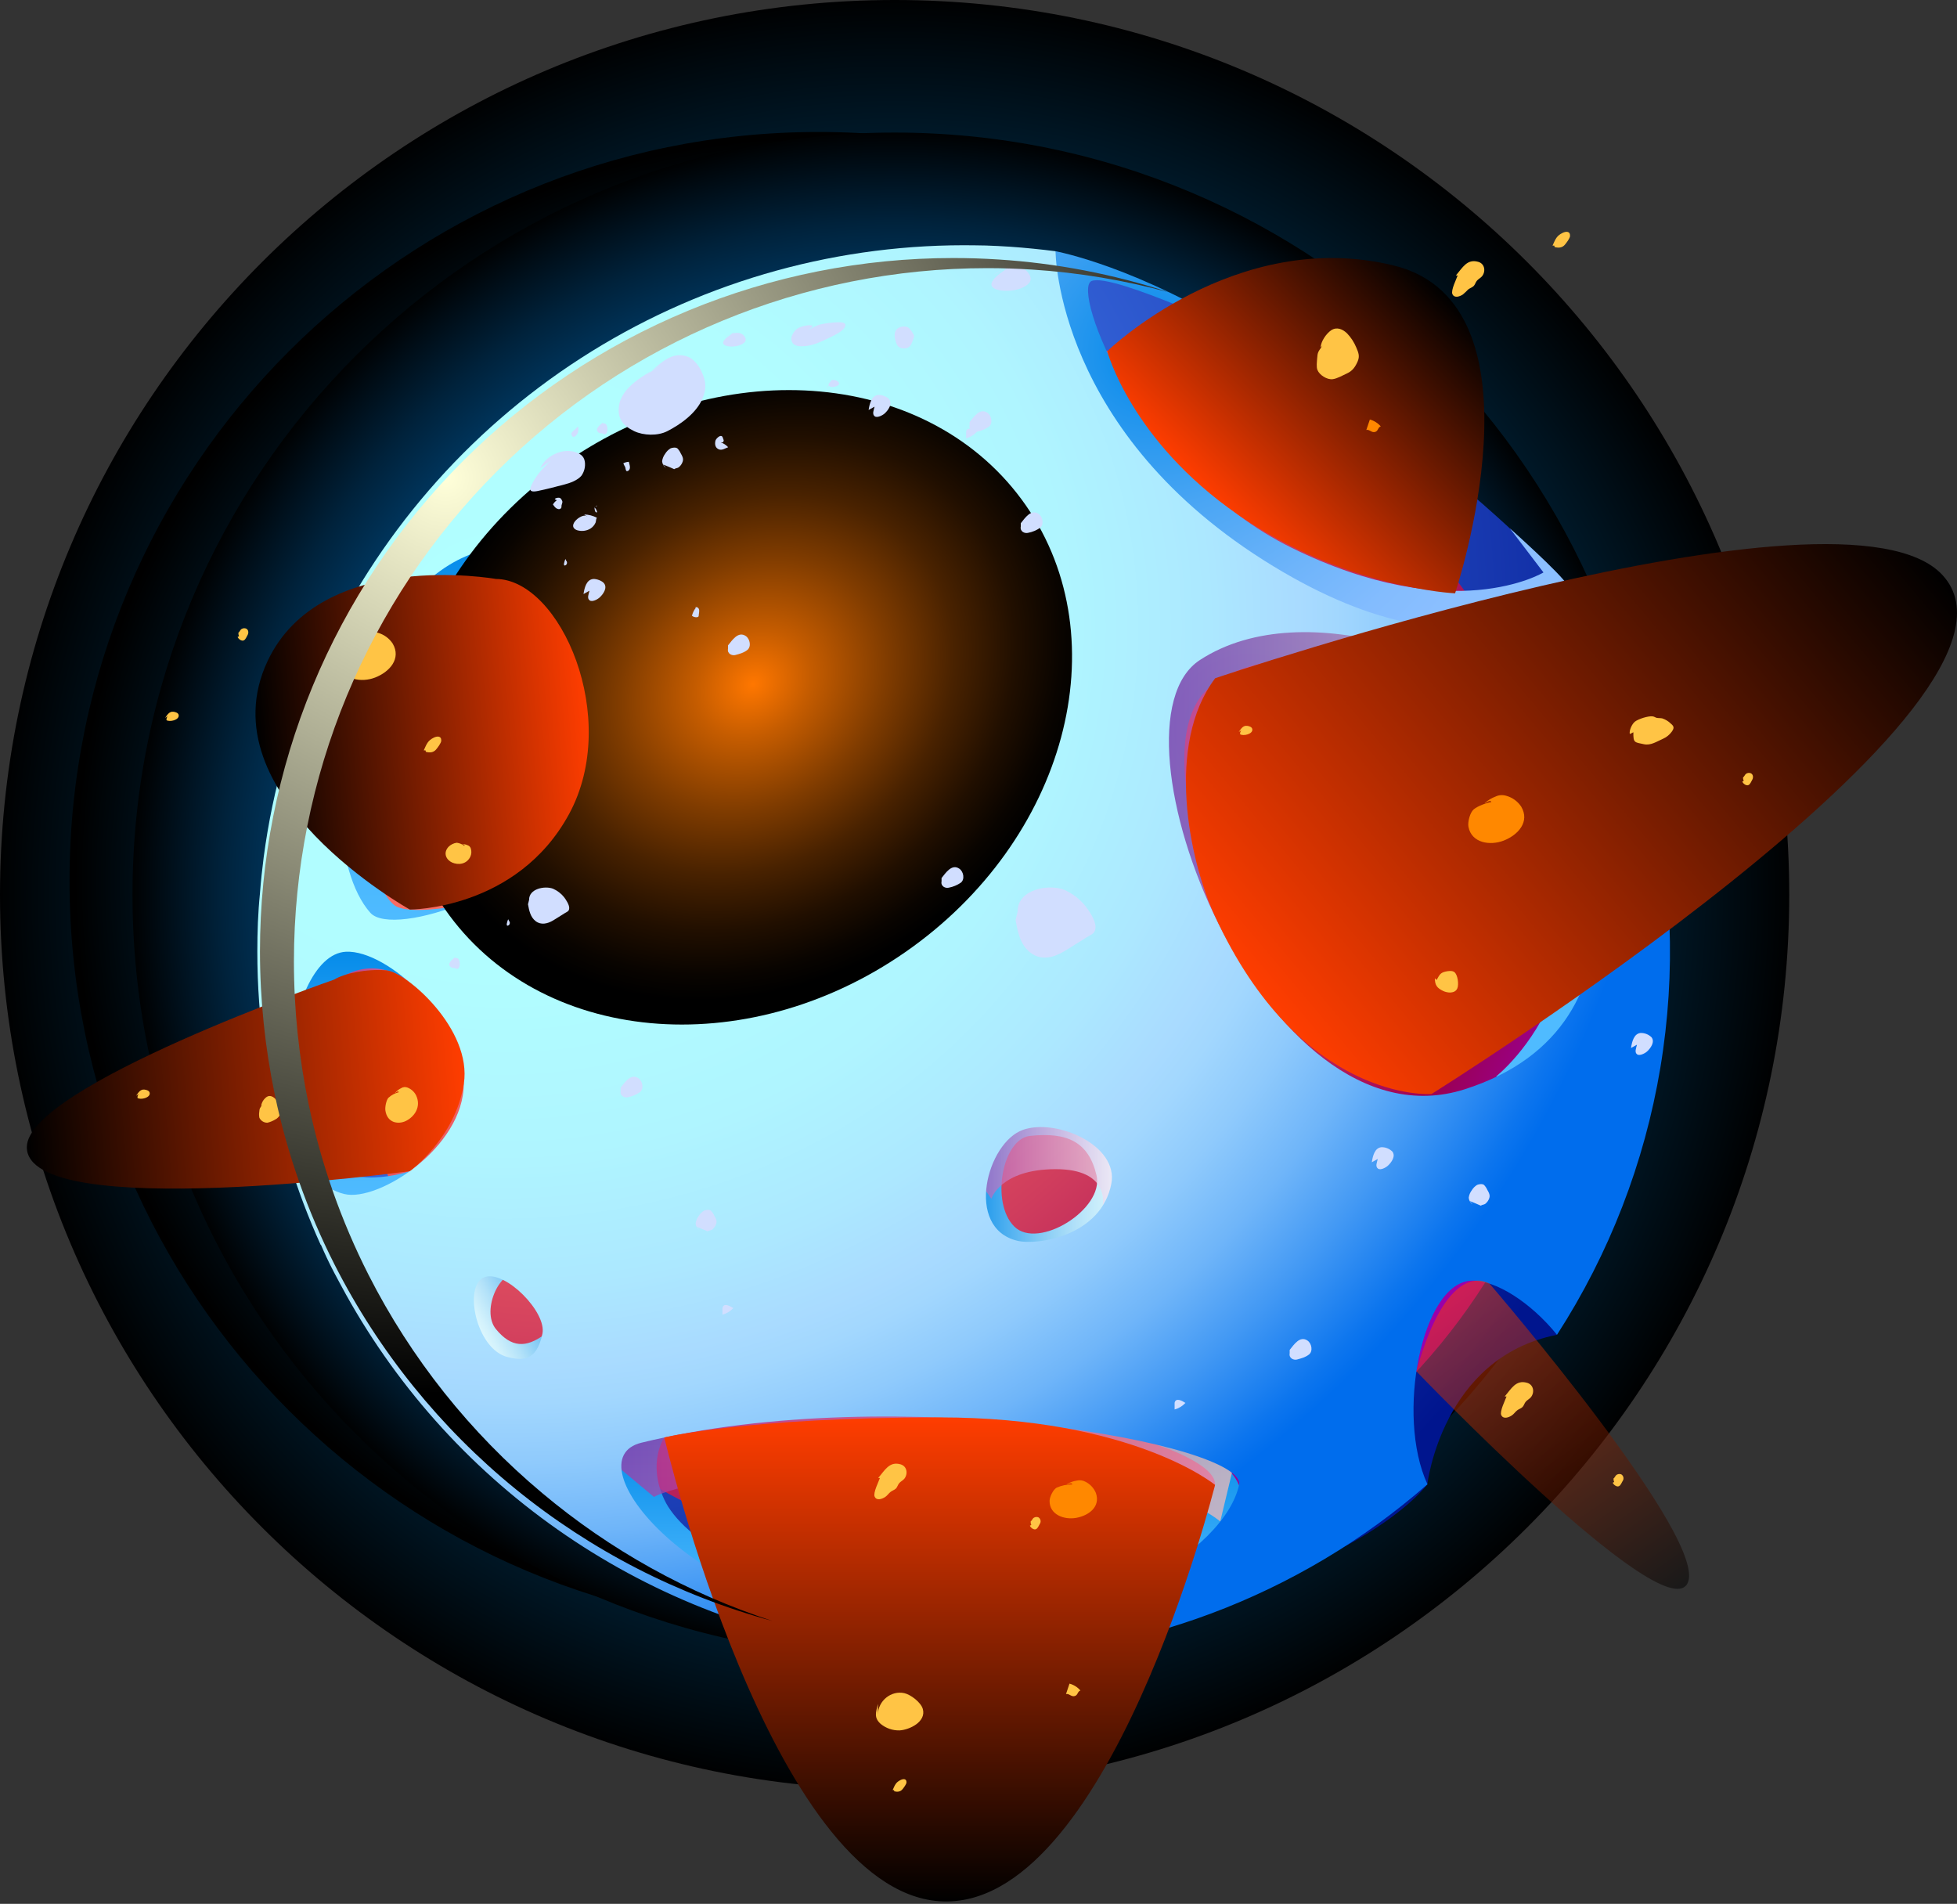 <svg width="110" height="107" viewBox="0 0 110 107" fill="none" xmlns="http://www.w3.org/2000/svg">
<rect x="0" y="0" width="110" height="107" fill="#333333" stroke="none"/>
<path style="mix-blend-mode:screen" d="M50.286 100.571C78.058 100.571 100.571 78.058 100.571 50.286C100.571 22.514 78.058 0 50.286 0C22.514 0 0 22.514 0 50.286C0 78.058 22.514 100.571 50.286 100.571Z" fill="url(#paint0_radial_1_3988)"/>
<path style="mix-blend-mode:screen" d="M45.998 91.599C69.244 91.599 88.089 72.755 88.089 49.508C88.089 26.262 69.244 7.417 45.998 7.417C22.752 7.417 3.907 26.262 3.907 49.508C3.907 72.755 22.752 91.599 45.998 91.599Z" fill="url(#paint1_radial_1_3988)"/>
<path style="mix-blend-mode:screen" d="M50.285 93.124C73.943 93.124 93.122 73.946 93.122 50.288C93.122 26.63 73.943 7.451 50.285 7.451C26.627 7.451 7.448 26.63 7.448 50.288C7.448 73.946 26.627 93.124 50.285 93.124Z" fill="url(#paint2_radial_1_3988)"/>
<path fill-rule="evenodd" clip-rule="evenodd" d="M88.103 32.884C88.103 32.884 75.763 19.323 59.331 14.126C59.331 14.126 29.862 19.253 22.87 31.098C15.878 42.942 11.906 63.969 22.87 76.882C33.834 89.794 46.09 93.947 61.217 91.408C76.345 88.869 80.229 83.421 80.229 83.421C80.229 83.421 81.047 76.295 87.51 75.019C87.51 75.019 96.484 49.072 88.103 32.884Z" fill="url(#paint3_radial_1_3988)"/>
<path fill-rule="evenodd" clip-rule="evenodd" d="M88.859 53.494C88.864 58.052 87.969 62.567 86.227 66.779C84.484 70.992 81.928 74.819 78.704 78.042C75.48 81.264 71.651 83.819 67.438 85.56C63.225 87.301 58.71 88.194 54.151 88.187C53.541 88.187 52.916 88.178 52.306 88.139H52.298C51.392 88.093 50.492 88.007 49.601 87.897C44.237 87.167 39.116 85.201 34.641 82.155C30.166 79.109 26.459 75.065 23.812 70.343C23.602 69.96 23.399 69.569 23.187 69.186C23.188 69.172 23.186 69.159 23.179 69.147C22.962 68.733 22.765 68.311 22.578 67.889H22.569C21.96 66.557 21.441 65.186 21.014 63.784C20.69 62.764 20.419 61.729 20.201 60.681C20.195 60.672 20.192 60.661 20.193 60.651C20.044 59.907 19.912 59.164 19.81 58.407C19.574 56.778 19.457 55.135 19.458 53.489C19.458 52.528 19.49 51.567 19.576 50.628C19.622 50.026 19.693 49.44 19.771 48.846C20.209 45.495 21.145 42.228 22.547 39.153C25.304 33.082 29.75 27.933 35.354 24.321C40.958 20.708 47.484 18.785 54.151 18.781C54.518 18.781 54.885 18.79 55.246 18.797C55.636 18.812 56.02 18.829 56.41 18.851C56.801 18.874 57.192 18.907 57.575 18.953C59.145 19.105 60.701 19.366 62.234 19.735C63.328 20.001 64.405 20.306 65.463 20.673C66.181 20.915 66.886 21.181 67.581 21.478C68.097 21.695 68.605 21.924 69.113 22.166C69.199 22.205 69.285 22.244 69.379 22.291C70.075 22.627 70.754 22.995 71.419 23.377C73.981 24.847 76.346 26.639 78.454 28.708C78.83 29.075 79.198 29.451 79.565 29.841C79.807 30.107 80.049 30.373 80.284 30.647C80.683 31.101 81.073 31.577 81.457 32.058C86.26 38.169 88.867 45.719 88.859 53.493V53.494Z" fill="url(#paint4_radial_1_3988)"/>
<path fill-rule="evenodd" clip-rule="evenodd" d="M85.297 42.464C81.823 36.819 71.273 35.526 67.879 38.72C64.85 41.57 67.607 50.177 70.751 55.643C70.751 55.643 61.217 41.588 67.51 35.944C73.802 30.301 86.668 37.517 89.302 41.958C91.937 46.399 91.016 54.842 89.302 57.838C87.588 60.834 84.092 60.499 84.092 60.499C84.092 60.499 92.393 54 85.297 42.464Z" fill="url(#paint5_radial_1_3988)"/>
<path style="mix-blend-mode:multiply" opacity="0.71" fill-rule="evenodd" clip-rule="evenodd" d="M21.136 42.79C21.136 42.79 26.392 36.413 30.267 37.302C34.142 38.191 32.215 45.09 32.215 45.09L36.112 33.873C36.112 33.873 28.98 30.971 26.624 32.309C26.62 32.309 22.867 37.51 21.136 42.79Z" fill="url(#paint6_linear_1_3988)"/>
<path fill-rule="evenodd" clip-rule="evenodd" d="M37.339 80.79C37.339 80.79 36.362 82.189 37.339 84.279C38.316 86.37 42.624 89.612 52.289 90.299C62.764 91.042 68.222 84.645 68.296 83.46C68.37 82.274 65.059 81.208 65.059 81.208C65.059 81.208 68.771 81.339 69.644 83.475C70.517 85.611 63.438 93.029 51.641 91.991C39.843 90.953 34.015 83.942 34.083 82.065C34.152 80.188 37.339 80.79 37.339 80.79Z" fill="url(#paint7_linear_1_3988)"/>
<path fill-rule="evenodd" clip-rule="evenodd" d="M30.267 32.935C30.267 32.935 28.601 31.815 26.623 32.31C23.967 32.976 20.653 38.833 20.309 43.383C20.008 47.316 21.43 50.472 22.263 50.935C23.096 51.397 25.592 50.935 25.592 50.935C25.592 50.935 23.292 52.6 20.002 51.444C16.712 50.288 18.295 40.571 20.002 36.408C21.708 32.245 27.028 29.561 28.37 29.839C29.712 30.117 30.267 32.935 30.267 32.935Z" fill="url(#paint8_linear_1_3988)"/>
<path fill-rule="evenodd" clip-rule="evenodd" d="M64.318 62.591C63.485 61.48 58.72 60.32 58.72 60.32L56.289 63.008C54.51 63.516 53.261 69.114 54.787 70.363C56.313 71.612 62.374 71.335 63.299 68.975C64.224 66.615 65.156 63.701 64.318 62.591ZM57.008 68.93C55.666 67.588 56.344 64.013 57.887 63.841C59.969 63.61 61.196 64.167 61.634 66.061C62.073 67.955 58.349 70.271 57.008 68.93Z" fill="url(#paint9_linear_1_3988)"/>
<path fill-rule="evenodd" clip-rule="evenodd" d="M27.653 77.616C28.463 78.074 31.333 77.452 31.333 77.452L31.688 75.09C32.441 74.27 31.195 70.422 29.979 70.079C28.762 69.736 25.704 71.615 26.022 73.347C26.34 75.08 26.845 77.155 27.653 77.616ZM29.31 71.6C30.462 72.058 31.319 74.48 30.576 75.021C29.57 75.754 28.744 75.754 27.875 74.696C27.005 73.637 28.158 71.138 29.31 71.596V71.6Z" fill="url(#paint10_linear_1_3988)"/>
<path style="mix-blend-mode:multiply" opacity="0.71" fill-rule="evenodd" clip-rule="evenodd" d="M87.277 46.533C87.277 46.533 81.343 41.026 74.529 41.239C67.715 41.452 66.822 48.958 69.439 53.12C72.056 57.282 61.67 49.881 61.67 49.881V33.875C61.67 33.875 74.269 32.635 80.966 35.66C87.662 38.686 87.277 46.533 87.277 46.533Z" fill="url(#paint11_linear_1_3988)"/>
<path style="mix-blend-mode:multiply" opacity="0.71" fill-rule="evenodd" clip-rule="evenodd" d="M66.628 22.809C65.674 24.146 67.026 28.914 67.026 28.914L56.286 23.812L57.576 18.958C59.145 19.11 60.702 19.371 62.235 19.74C63.329 20.006 64.406 20.311 65.463 20.677C66.182 20.92 66.886 21.186 67.581 21.483C68.098 21.7 68.606 21.928 69.114 22.17C69.2 22.209 69.285 22.248 69.38 22.296C70.076 22.631 70.755 22.999 71.419 23.381C69.714 22.724 67.238 21.957 66.628 22.809Z" fill="url(#paint12_linear_1_3988)"/>
<path style="mix-blend-mode:multiply" opacity="0.71" fill-rule="evenodd" clip-rule="evenodd" d="M19.889 58.939C19.889 58.939 21.141 57.419 23.363 58.055C25.585 58.691 26.077 60.911 26.077 60.911L27.883 54.458L20.477 52.843L19.125 54.127L19.889 58.939Z" fill="url(#paint13_linear_1_3988)"/>
<path style="mix-blend-mode:multiply" opacity="0.71" fill-rule="evenodd" clip-rule="evenodd" d="M55.725 67.373C55.725 67.373 56.226 65.715 59.33 65.709C62.433 65.704 61.977 67.76 61.977 67.76L64.087 63.792L57.931 60.109L52.286 62.51L55.725 67.373Z" fill="url(#paint14_linear_1_3988)"/>
<path style="mix-blend-mode:multiply" opacity="0.71" fill-rule="evenodd" clip-rule="evenodd" d="M36.76 84.132C36.76 84.132 38.759 82.799 51.197 82.057C63.635 81.316 68.588 85.507 68.588 85.507L70.008 79.608L45.203 74.356L33.567 77.778L32.885 80.897L36.76 84.132Z" fill="url(#paint15_linear_1_3988)"/>
<path fill-rule="evenodd" clip-rule="evenodd" d="M22.803 55.036C22.803 55.036 20.801 53.485 18.654 55.327C16.61 57.081 16.618 62.036 18.083 64.765C19.342 67.114 23.03 65.821 23.03 65.821C23.03 65.821 20.088 68.466 17.774 66.847C15.461 65.227 14.999 56.252 17.034 53.712C19.069 51.172 22.803 55.036 22.803 55.036Z" fill="url(#paint16_linear_1_3988)"/>
<path fill-rule="evenodd" clip-rule="evenodd" d="M92.696 43.923C91.973 40.982 90.908 38.135 89.525 35.44C89.085 34.571 88.609 33.719 88.103 32.883C85.078 34.356 80.419 35.06 73.992 31.814C65.362 27.463 61.136 19.01 59.337 14.12C58.48 14.012 57.616 13.923 56.744 13.864C56.297 13.835 55.85 13.812 55.411 13.798C55.001 13.79 54.583 13.783 54.158 13.783C46.532 13.791 39.069 15.993 32.658 20.124C26.248 24.256 21.16 30.143 18.002 37.084C16.399 40.603 15.327 44.34 14.822 48.174C14.734 48.856 14.662 49.53 14.611 50.218C14.502 51.287 14.464 52.389 14.464 53.484C14.464 55.37 14.599 57.252 14.867 59.118C14.984 59.987 15.138 60.832 15.314 61.681C15.313 61.694 15.316 61.706 15.32 61.718C15.571 62.917 15.881 64.103 16.251 65.271C16.741 66.87 17.333 68.436 18.023 69.959H18.039C18.25 70.45 18.473 70.925 18.719 71.402C18.727 71.407 18.733 71.413 18.736 71.421C18.741 71.429 18.742 71.438 18.742 71.447C18.977 71.881 19.21 72.332 19.452 72.764C22.467 78.178 26.704 82.813 31.827 86.299C36.949 89.786 42.815 92.028 48.958 92.846C49.968 92.979 51.002 93.074 52.041 93.125H52.049C52.745 93.169 53.455 93.184 54.158 93.184C63.748 93.205 73.018 89.734 80.236 83.42C78.441 79.56 79.921 72.094 82.697 71.977C84.059 71.919 86.062 73.216 87.516 75.017C90.457 70.462 92.434 65.354 93.326 60.006C94.218 54.658 94.006 49.185 92.703 43.922L92.696 43.923ZM19.358 67.107C14.457 65.92 15.884 53.646 19.453 53.489C21.812 53.387 26.067 57.335 26.067 60.909C26.067 64.484 21.263 67.568 19.358 67.107ZM57.167 69.729C54.209 69.002 55.472 64.2 57.512 63.495C59.398 62.844 62.874 64.369 62.467 66.522C61.912 69.454 58.317 70.016 57.167 69.729ZM28.567 76.278C26.746 75.87 26.003 72.163 27.264 71.768C28.426 71.403 30.738 73.75 30.489 74.957C30.143 76.6 29.276 76.437 28.567 76.278ZM31.979 45.754C30.345 50.002 22.101 52.749 20.815 51.299C18.753 48.977 18.42 42.641 20.64 37.609C23.188 31.814 26.61 30.95 27.906 30.788C29.202 30.627 35.114 37.609 31.979 45.754ZM49.705 91.323C38.996 90.612 32.096 82.05 36.052 81.083C50.482 77.559 70.164 81.171 69.644 83.471C68.831 87.045 61.697 92.121 49.705 91.323ZM82.317 61.223C70.985 64.819 61.725 40.815 67.445 37.094C73.363 33.234 83.716 37.228 86.753 41.313C89.303 44.733 93.648 57.614 82.317 61.223Z" fill="url(#paint17_radial_1_3988)"/>
<path style="mix-blend-mode:screen" d="M50.894 53.504C59.911 47.237 62.942 36 57.663 28.405C52.385 20.811 40.796 19.735 31.78 26.001C22.763 32.268 19.732 43.505 25.011 51.1C30.289 58.694 41.877 59.771 50.894 53.504Z" fill="url(#paint18_radial_1_3988)"/>
<path fill-rule="evenodd" clip-rule="evenodd" d="M70.256 18.96C70.256 18.96 62.511 15.299 61.355 15.794C60.199 16.289 64.106 26.601 72.598 30.785C81.687 35.265 86.756 32.172 86.756 32.172L84.871 29.699C84.871 29.699 87.715 32.226 88.104 32.883C88.104 32.883 83.205 38.903 71.559 31.815C59.331 24.373 59.331 14.121 59.331 14.121C59.331 14.121 63.96 14.955 70.256 18.96Z" fill="url(#paint19_radial_1_3988)"/>
<g style="mix-blend-mode:multiply">
<path fill-rule="evenodd" clip-rule="evenodd" d="M33.886 23.747C33.728 23.878 33.383 24.126 33.656 24.317C33.73 24.369 33.795 24.341 33.873 24.364C33.951 24.387 33.949 24.429 34.021 24.402C34.238 24.317 34.154 23.686 33.904 23.813L33.886 23.747Z" fill="#D1DEFF"/>
<path fill-rule="evenodd" clip-rule="evenodd" d="M25.584 53.795C25.427 53.926 25.081 54.174 25.355 54.365C25.429 54.417 25.493 54.39 25.572 54.411C25.633 54.429 25.648 54.477 25.718 54.45C25.941 54.365 25.852 53.734 25.601 53.861L25.584 53.795Z" fill="#D1DEFF"/>
<path fill-rule="evenodd" clip-rule="evenodd" d="M35.035 26.041C35.13 25.987 35.237 25.957 35.346 25.954C35.37 26.09 35.496 26.358 35.3 26.465C35.136 26.554 35.185 26.262 35.108 26.194L35.035 26.041Z" fill="#D1DEFF"/>
<path fill-rule="evenodd" clip-rule="evenodd" d="M37.276 26.107C37.484 26.19 37.692 26.276 37.898 26.368C37.964 26.309 38.065 26.32 38.143 26.268C38.251 26.185 38.331 26.071 38.373 25.942C38.432 25.765 38.342 25.616 38.265 25.484C38.219 25.379 38.154 25.282 38.075 25.2C37.978 25.128 37.789 25.156 37.688 25.2C37.566 25.275 37.463 25.378 37.389 25.501C37.296 25.624 37.236 25.77 37.216 25.923C37.222 25.997 37.245 26.069 37.282 26.133C37.32 26.198 37.372 26.253 37.433 26.295L37.276 26.107Z" fill="#D1DEFF"/>
<path fill-rule="evenodd" clip-rule="evenodd" d="M39.16 68.946C39.369 69.029 39.576 69.115 39.782 69.206C39.848 69.147 39.949 69.158 40.028 69.107C40.135 69.024 40.215 68.91 40.258 68.781C40.316 68.604 40.225 68.456 40.149 68.324C40.103 68.219 40.039 68.123 39.959 68.04C39.862 67.967 39.674 67.995 39.573 68.04C39.45 68.115 39.347 68.218 39.273 68.342C39.18 68.464 39.12 68.609 39.1 68.762C39.106 68.836 39.129 68.908 39.167 68.973C39.204 69.037 39.256 69.092 39.318 69.134L39.16 68.946Z" fill="#D1DEFF"/>
<path fill-rule="evenodd" clip-rule="evenodd" d="M82.613 67.5C82.823 67.583 83.03 67.669 83.236 67.761C83.302 67.702 83.402 67.713 83.481 67.661C83.588 67.577 83.668 67.464 83.711 67.335C83.77 67.158 83.679 67.01 83.603 66.877C83.556 66.772 83.492 66.676 83.413 66.593C83.316 66.521 83.127 66.549 83.026 66.593C82.904 66.668 82.801 66.771 82.727 66.894C82.634 67.017 82.574 67.162 82.554 67.314C82.56 67.389 82.583 67.461 82.62 67.526C82.658 67.591 82.709 67.646 82.771 67.688L82.613 67.5Z" fill="#D1DEFF"/>
<path fill-rule="evenodd" clip-rule="evenodd" d="M31.297 28.116C31.209 28.178 31.135 28.259 31.08 28.352C31.165 28.46 31.207 28.56 31.353 28.602C31.381 28.614 31.411 28.618 31.441 28.613C31.471 28.608 31.499 28.595 31.521 28.575C31.582 28.516 31.55 28.449 31.566 28.391C31.606 28.248 31.645 28.212 31.566 28.081C31.517 28.003 31.483 27.973 31.399 27.973C31.339 27.973 31.209 27.989 31.182 28.056L31.297 28.116Z" fill="#D1DEFF"/>
<path fill-rule="evenodd" clip-rule="evenodd" d="M31.773 31.434C31.758 31.471 31.596 31.881 31.805 31.76C31.826 31.744 31.843 31.724 31.854 31.701C31.865 31.678 31.871 31.652 31.871 31.627C31.871 31.601 31.865 31.575 31.854 31.552C31.843 31.529 31.826 31.509 31.805 31.493C31.805 31.48 31.813 31.467 31.816 31.453L31.773 31.434Z" fill="#D1DEFF"/>
<path fill-rule="evenodd" clip-rule="evenodd" d="M28.557 51.677C28.541 51.713 28.38 52.122 28.589 52.003C28.61 51.987 28.627 51.967 28.638 51.944C28.65 51.921 28.656 51.895 28.656 51.87C28.656 51.844 28.65 51.819 28.638 51.795C28.627 51.772 28.61 51.752 28.589 51.737C28.589 51.723 28.597 51.71 28.6 51.697L28.557 51.677Z" fill="#D1DEFF"/>
<path fill-rule="evenodd" clip-rule="evenodd" d="M39.111 34.16C39.007 34.292 38.933 34.445 38.894 34.608C38.966 34.664 39.056 34.693 39.148 34.691C39.27 34.685 39.276 34.646 39.28 34.529C39.299 34.444 39.305 34.356 39.299 34.269C39.276 34.176 39.182 34.081 39.075 34.14L39.111 34.16Z" fill="#D1DEFF"/>
<path fill-rule="evenodd" clip-rule="evenodd" d="M33.415 28.518C33.495 28.59 33.548 28.686 33.566 28.792C33.458 28.819 33.441 28.71 33.425 28.624C33.399 28.485 33.463 28.527 33.528 28.416L33.565 28.424L33.415 28.518Z" fill="#D1DEFF"/>
<path fill-rule="evenodd" clip-rule="evenodd" d="M32.319 24.14C32.23 24.201 32.156 24.281 32.102 24.375C32.154 24.44 32.129 24.558 32.252 24.549C32.339 24.543 32.409 24.449 32.452 24.378C32.492 24.304 32.512 24.221 32.51 24.138C32.51 24.092 32.51 23.896 32.429 24.029L32.319 24.14Z" fill="#D1DEFF"/>
<path fill-rule="evenodd" clip-rule="evenodd" d="M46.501 21.875C46.52 21.761 46.551 21.649 46.596 21.543C46.611 21.517 46.649 21.494 46.668 21.467C46.729 21.378 46.711 21.358 46.812 21.358C46.861 21.352 46.912 21.356 46.96 21.37C47.009 21.384 47.054 21.407 47.093 21.439C47.405 21.687 46.614 21.879 46.584 21.64L46.501 21.875Z" fill="#D1DEFF"/>
<path fill-rule="evenodd" clip-rule="evenodd" d="M49.158 22.856C49.118 23.036 49.003 23.28 49.169 23.399C49.313 23.501 49.613 23.339 49.727 23.236C49.929 23.052 50.176 22.702 49.983 22.445C49.874 22.294 49.548 22.179 49.366 22.196C48.988 22.232 48.879 22.683 48.823 23.042L49.158 22.856Z" fill="#D1DEFF"/>
<path fill-rule="evenodd" clip-rule="evenodd" d="M33.133 33.2C33.094 33.38 32.977 33.623 33.145 33.743C33.288 33.851 33.589 33.684 33.702 33.581C33.905 33.397 34.15 33.047 33.957 32.79C33.848 32.639 33.522 32.524 33.341 32.541C32.963 32.577 32.853 33.026 32.798 33.387L33.133 33.2Z" fill="#D1DEFF"/>
<path fill-rule="evenodd" clip-rule="evenodd" d="M77.442 65.135C77.403 65.315 77.286 65.558 77.454 65.677C77.597 65.786 77.897 65.619 78.01 65.515C78.213 65.33 78.459 64.982 78.266 64.724C78.185 64.643 78.089 64.579 77.984 64.536C77.878 64.493 77.764 64.472 77.65 64.475C77.271 64.51 77.162 64.961 77.107 65.321L77.442 65.135Z" fill="#D1DEFF"/>
<path fill-rule="evenodd" clip-rule="evenodd" d="M92.011 58.714C91.971 58.896 91.855 59.139 92.022 59.257C92.165 59.359 92.466 59.198 92.58 59.094C92.782 58.91 93.028 58.56 92.835 58.303C92.755 58.222 92.658 58.158 92.552 58.115C92.447 58.073 92.333 58.052 92.219 58.054C91.841 58.09 91.731 58.541 91.676 58.901L92.011 58.714Z" fill="#D1DEFF"/>
<path fill-rule="evenodd" clip-rule="evenodd" d="M50.321 19.205C50.279 18.897 50.224 18.592 50.499 18.43C50.648 18.341 50.922 18.311 51.063 18.415C51.167 18.508 51.253 18.618 51.318 18.741C51.413 18.897 51.388 18.898 51.339 19.04C51.23 19.366 51.149 19.583 50.822 19.583C50.388 19.583 50.326 19.249 50.321 18.833V19.205Z" fill="#D1DEFF"/>
<path fill-rule="evenodd" clip-rule="evenodd" d="M54.305 24.634C54.538 24.571 54.748 24.443 54.913 24.265C54.742 24.157 54.37 23.94 54.305 24.26V24.634Z" fill="#D1DEFF"/>
<path fill-rule="evenodd" clip-rule="evenodd" d="M40.609 73.886C40.843 73.823 41.054 73.695 41.217 73.517C41.047 73.409 40.674 73.191 40.609 73.512V73.886Z" fill="#D1DEFF"/>
<path fill-rule="evenodd" clip-rule="evenodd" d="M66.023 79.215C66.257 79.152 66.468 79.024 66.631 78.846C66.462 78.738 66.089 78.52 66.023 78.841V79.215Z" fill="#D1DEFF"/>
<path fill-rule="evenodd" clip-rule="evenodd" d="M57.376 29.407C57.611 29.118 57.95 28.592 58.376 28.88C58.623 29.048 58.694 29.492 58.457 29.669C58.256 29.806 58.029 29.901 57.789 29.946C57.601 29.998 57.319 29.874 57.376 29.594V29.407Z" fill="#D1DEFF"/>
<path fill-rule="evenodd" clip-rule="evenodd" d="M34.886 61.123C35.12 60.834 35.459 60.308 35.885 60.597C36.133 60.765 36.203 61.209 35.967 61.385C35.765 61.522 35.538 61.617 35.298 61.664C35.11 61.716 34.828 61.59 34.886 61.31V61.123Z" fill="#D1DEFF"/>
<path fill-rule="evenodd" clip-rule="evenodd" d="M72.491 75.867C72.725 75.578 73.065 75.052 73.491 75.341C73.738 75.508 73.809 75.952 73.572 76.129C73.355 76.293 73.152 76.338 72.904 76.407C72.716 76.459 72.434 76.334 72.491 76.054V75.867Z" fill="#D1DEFF"/>
<path fill-rule="evenodd" clip-rule="evenodd" d="M40.92 36.272C41.155 35.984 41.493 35.457 41.92 35.746C42.166 35.914 42.238 36.358 42.001 36.535C41.784 36.699 41.58 36.745 41.333 36.813C41.144 36.865 40.863 36.74 40.92 36.46V36.272Z" fill="#D1DEFF"/>
<path fill-rule="evenodd" clip-rule="evenodd" d="M54.5 23.723C54.734 23.434 55.073 22.908 55.499 23.197C55.747 23.364 55.817 23.808 55.581 23.985C55.38 24.122 55.152 24.217 54.913 24.264C54.723 24.315 54.442 24.19 54.5 23.91V23.723Z" fill="#D1DEFF"/>
<path fill-rule="evenodd" clip-rule="evenodd" d="M88.252 39.22C88.486 38.931 88.825 38.405 89.251 38.694C89.498 38.861 89.569 39.305 89.333 39.482C89.116 39.645 88.912 39.691 88.664 39.76C88.475 39.812 88.194 39.687 88.252 39.407V39.22Z" fill="#D1DEFF"/>
<path fill-rule="evenodd" clip-rule="evenodd" d="M52.923 49.348C53.157 49.059 53.496 48.532 53.922 48.821C54.169 48.989 54.24 49.433 54.004 49.61C53.802 49.747 53.575 49.842 53.335 49.888C53.146 49.94 52.865 49.814 52.923 49.535V49.348Z" fill="#D1DEFF"/>
<path fill-rule="evenodd" clip-rule="evenodd" d="M37.161 20.512C36.33 21.04 34.929 21.694 34.788 22.836C34.702 23.526 35.02 23.93 35.642 24.229C36.172 24.483 36.967 24.505 37.499 24.237C38.258 23.852 39.14 23.217 39.483 22.407C39.73 21.822 39.69 21.421 39.414 20.841C39.267 20.529 38.973 20.156 38.639 20.04C37.576 19.671 36.937 20.715 36.15 21.185L37.161 20.512Z" fill="#D1DEFF"/>
<path fill-rule="evenodd" clip-rule="evenodd" d="M40.513 24.861C40.672 24.917 40.815 25.011 40.929 25.135C40.765 25.192 40.59 25.321 40.422 25.261C40.205 25.183 40.165 24.977 40.214 24.77C40.241 24.662 40.445 24.458 40.561 24.508C40.62 24.533 40.63 24.616 40.65 24.664C40.69 24.773 40.693 24.749 40.636 24.861H40.513Z" fill="#D1DEFF"/>
<path fill-rule="evenodd" clip-rule="evenodd" d="M92.245 49.872C92.404 49.927 92.547 50.021 92.66 50.146C92.497 50.202 92.321 50.331 92.154 50.271C91.937 50.194 91.897 49.988 91.946 49.781C91.973 49.666 92.176 49.468 92.292 49.518C92.352 49.543 92.363 49.626 92.382 49.674C92.422 49.783 92.424 49.76 92.367 49.872H92.245Z" fill="#D1DEFF"/>
<path fill-rule="evenodd" clip-rule="evenodd" d="M30.971 25.889C30.514 26.29 30.083 26.769 29.841 27.344C29.718 27.636 29.937 27.65 30.203 27.599C30.716 27.498 31.234 27.356 31.742 27.225C32.043 27.148 32.475 26.99 32.683 26.734C32.843 26.507 32.911 26.229 32.874 25.954C32.825 25.609 32.58 25.476 32.267 25.389C31.552 25.191 30.634 25.661 30.368 26.32L30.971 25.889Z" fill="#D1DEFF"/>
<path fill-rule="evenodd" clip-rule="evenodd" d="M32.834 28.915C33.086 28.919 33.332 28.983 33.554 29.101C33.49 29.177 33.511 29.28 33.477 29.37C33.415 29.511 33.312 29.629 33.183 29.711C33.072 29.777 32.948 29.818 32.819 29.833C32.691 29.848 32.561 29.837 32.437 29.799C31.771 29.546 32.792 28.756 33.017 29.039L32.834 28.915Z" fill="#D1DEFF"/>
<path fill-rule="evenodd" clip-rule="evenodd" d="M45.44 18.538C45.689 18.418 45.912 18.265 46.181 18.219C46.48 18.157 46.785 18.121 47.091 18.111C47.25 18.111 47.603 18.097 47.5 18.355C47.392 18.635 46.787 18.898 46.547 19.014C46.137 19.207 45.751 19.401 45.29 19.448C45.058 19.472 44.669 19.488 44.538 19.256C44.429 19.061 44.479 18.9 44.588 18.719C44.685 18.551 44.842 18.426 45.028 18.369C45.122 18.331 45.656 18.189 45.679 18.355L45.44 18.538Z" fill="#D1DEFF"/>
<path fill-rule="evenodd" clip-rule="evenodd" d="M41.302 18.658C41.193 18.738 40.351 19.201 40.751 19.406C40.968 19.515 41.39 19.483 41.609 19.39C41.803 19.308 42 19.179 41.878 18.956C41.631 18.503 41.01 18.765 40.694 18.956L41.302 18.658Z" fill="#D1DEFF"/>
<path fill-rule="evenodd" clip-rule="evenodd" d="M56.867 14.923C56.677 15.061 55.218 15.871 55.913 16.226C56.286 16.414 57.02 16.359 57.399 16.198C57.737 16.054 58.079 15.833 57.867 15.445C57.433 14.662 56.366 15.113 55.812 15.455L56.867 14.923Z" fill="#D1DEFF"/>
<path fill-rule="evenodd" clip-rule="evenodd" d="M29.678 50.82C29.74 51.166 29.811 51.545 30.112 51.773C30.413 52.001 30.777 51.915 31.084 51.734C31.31 51.6 31.524 51.457 31.747 51.32C31.876 51.241 31.99 51.221 31.995 51.036C32.001 50.852 31.818 50.57 31.704 50.42C31.538 50.214 31.323 50.051 31.08 49.945C30.615 49.773 29.728 49.945 29.739 50.577L29.678 50.82Z" fill="#D1DEFF"/>
<path fill-rule="evenodd" clip-rule="evenodd" d="M57.084 51.7C57.204 52.371 57.342 53.105 57.925 53.546C58.53 54.006 59.214 53.819 59.807 53.47C60.248 53.21 60.664 52.933 61.094 52.669C61.345 52.513 61.564 52.475 61.576 52.116C61.588 51.732 61.233 51.215 61.011 50.922C60.688 50.522 60.273 50.206 59.801 50.001C58.9 49.665 57.181 50.001 57.202 51.225L57.084 51.7Z" fill="#D1DEFF"/>
</g>
<path style="mix-blend-mode:screen" fill-rule="evenodd" clip-rule="evenodd" d="M68.303 38.118C68.303 38.118 103.564 26.219 109.185 32.32C115.754 39.447 80.456 61.49 80.456 61.49C80.456 61.49 73.105 61.991 68.271 51.445C66.838 48.33 65.494 41.847 68.303 38.118Z" fill="url(#paint20_linear_1_3988)"/>
<path style="mix-blend-mode:screen" fill-rule="evenodd" clip-rule="evenodd" d="M37.34 80.789C37.34 80.789 43.319 106.197 52.802 106.852C62.285 107.508 68.296 83.454 68.296 83.454C68.296 83.454 63.697 79.66 52.802 79.66C41.906 79.66 37.34 80.789 37.34 80.789Z" fill="url(#paint21_linear_1_3988)"/>
<path style="mix-blend-mode:screen" fill-rule="evenodd" clip-rule="evenodd" d="M27.874 32.538C27.874 32.538 18.037 30.786 15.04 37.154C11.482 44.712 23.038 51.118 23.038 51.118C23.038 51.118 29.055 51.143 31.985 45.754C34.914 40.366 31.505 32.565 27.874 32.538Z" fill="url(#paint22_linear_1_3988)"/>
<path style="mix-blend-mode:screen" fill-rule="evenodd" clip-rule="evenodd" d="M18.788 55.053C18.788 55.053 1.508 61.056 1.508 64.471C1.508 68.755 23.032 65.821 23.032 65.821C23.032 65.821 25.595 63.975 26.071 60.909C26.548 57.842 22.837 54.628 21.718 54.535C20.599 54.441 19.346 54.709 18.788 55.053Z" fill="url(#paint23_linear_1_3988)"/>
<path style="mix-blend-mode:screen" fill-rule="evenodd" clip-rule="evenodd" d="M62.236 19.737C62.236 19.737 69.449 12.748 78.336 14.92C87.223 17.092 81.788 33.346 81.788 33.346C81.788 33.346 75.571 33.066 69.569 28.914C63.568 24.762 62.236 19.737 62.236 19.737Z" fill="url(#paint24_linear_1_3988)"/>
<path style="mix-blend-mode:screen" opacity="0.5" fill-rule="evenodd" clip-rule="evenodd" d="M79.61 77.068C79.61 77.068 93.323 91.359 94.82 89.043C96.302 86.754 83.731 72.151 83.731 72.151C83.731 72.151 81.438 70.52 79.61 77.068Z" fill="url(#paint25_linear_1_3988)"/>
<path fill-rule="evenodd" clip-rule="evenodd" d="M74.331 19.432C74.086 19.776 74.059 19.797 74.036 20.139C74.024 20.32 73.982 20.621 74.05 20.79C74.166 21.083 74.593 21.348 74.904 21.311C75.165 21.279 75.475 21.094 75.716 20.985C76.023 20.845 76.178 20.617 76.309 20.319C76.44 20.02 76.36 19.823 76.234 19.529C76.113 19.235 75.938 18.966 75.718 18.737C75.467 18.493 75.135 18.356 74.825 18.561C74.548 18.745 74.242 19.191 74.232 19.529L74.331 19.432Z" fill="#FFC445"/>
<path fill-rule="evenodd" clip-rule="evenodd" d="M14.729 62.107C14.6 62.29 14.586 62.3 14.574 62.481C14.555 62.595 14.557 62.712 14.581 62.825C14.623 62.908 14.687 62.979 14.767 63.027C14.846 63.076 14.938 63.101 15.032 63.099C15.181 63.062 15.325 63.004 15.458 62.927C15.531 62.892 15.596 62.843 15.649 62.782C15.703 62.722 15.744 62.651 15.77 62.575C15.839 62.418 15.797 62.315 15.732 62.159C15.668 62.005 15.575 61.864 15.459 61.743C15.327 61.614 15.152 61.543 14.989 61.65C14.906 61.71 14.835 61.785 14.781 61.873C14.728 61.961 14.693 62.058 14.678 62.159L14.729 62.107Z" fill="#FFC445"/>
<path fill-rule="evenodd" clip-rule="evenodd" d="M76.997 23.578C77.236 23.643 77.45 23.778 77.611 23.965C77.445 24.011 77.477 24.217 77.299 24.274C77.094 24.339 76.973 24.116 76.799 24.165L76.997 23.578Z" fill="#FF8800"/>
<path fill-rule="evenodd" clip-rule="evenodd" d="M60.115 94.623C60.354 94.687 60.569 94.822 60.73 95.01C60.563 95.056 60.595 95.262 60.417 95.319C60.212 95.384 60.091 95.161 59.918 95.21L60.115 94.623Z" fill="#FFC445"/>
<path fill-rule="evenodd" clip-rule="evenodd" d="M81.933 15.483C81.872 15.666 81.539 16.318 81.638 16.529C81.746 16.774 82.05 16.668 82.229 16.549C82.332 16.46 82.431 16.366 82.525 16.268C82.618 16.194 82.743 16.159 82.827 16.08C82.912 16.001 82.936 15.87 83.014 15.777C83.092 15.684 83.231 15.617 83.308 15.52C83.525 15.239 83.451 14.819 83.091 14.716C82.454 14.53 82.203 15.057 81.83 15.483H81.933Z" fill="#FFC445"/>
<path fill-rule="evenodd" clip-rule="evenodd" d="M84.68 78.484C84.618 78.668 84.285 79.319 84.383 79.53C84.497 79.775 84.796 79.669 84.976 79.55C85.095 79.471 85.162 79.357 85.272 79.269C85.363 79.195 85.489 79.16 85.573 79.082C85.656 79.004 85.681 78.871 85.76 78.778C85.838 78.685 85.977 78.618 86.054 78.521C86.271 78.24 86.197 77.82 85.837 77.716C85.198 77.531 84.948 78.058 84.575 78.484H84.68Z" fill="#FFC445"/>
<path fill-rule="evenodd" clip-rule="evenodd" d="M49.459 83.066C49.397 83.251 49.065 83.901 49.163 84.112C49.272 84.357 49.575 84.251 49.756 84.133C49.875 84.054 49.941 83.939 50.052 83.851C50.144 83.777 50.269 83.742 50.353 83.664C50.436 83.586 50.461 83.455 50.539 83.36C50.617 83.266 50.756 83.201 50.834 83.104C51.051 82.822 50.978 82.402 50.622 82.299C49.984 82.114 49.733 82.641 49.361 83.066H49.459Z" fill="#FFC445"/>
<path fill-rule="evenodd" clip-rule="evenodd" d="M87.266 13.803C87.432 13.438 87.489 13.253 87.837 13.085C88.012 13.001 88.257 12.976 88.25 13.257C88.25 13.385 88.039 13.66 87.959 13.754C87.81 13.93 87.602 13.945 87.382 13.884C87.377 13.857 87.372 13.83 87.365 13.803H87.266Z" fill="#FFC445"/>
<path fill-rule="evenodd" clip-rule="evenodd" d="M23.819 42.172C23.985 41.807 24.042 41.622 24.39 41.453C24.565 41.37 24.81 41.345 24.803 41.626C24.803 41.754 24.592 42.029 24.512 42.123C24.363 42.299 24.155 42.314 23.936 42.254C23.93 42.226 23.925 42.199 23.918 42.172H23.819Z" fill="#FFC445"/>
<path fill-rule="evenodd" clip-rule="evenodd" d="M50.174 100.604C50.305 100.316 50.351 100.17 50.627 100.036C50.764 99.969 50.959 99.951 50.952 100.172C50.952 100.274 50.785 100.491 50.721 100.566C50.604 100.705 50.439 100.718 50.265 100.674C50.265 100.653 50.256 100.631 50.251 100.609L50.174 100.604Z" fill="#FFC445"/>
<path fill-rule="evenodd" clip-rule="evenodd" d="M83.826 45.078C83.772 44.873 83.328 45.271 83.482 45.11C83.652 44.964 83.847 44.849 84.056 44.77C84.249 44.676 84.471 44.662 84.674 44.728C85.015 44.824 85.31 45.039 85.505 45.334C86.005 46.185 85.329 46.928 84.52 47.243C83.766 47.536 82.713 47.391 82.539 46.466C82.489 46.207 82.621 45.672 82.834 45.489C83.047 45.307 83.541 45.123 83.826 45.075V45.078Z" fill="#FF8800"/>
<path fill-rule="evenodd" clip-rule="evenodd" d="M22.415 61.386C22.382 61.231 22.123 61.529 22.214 61.41C22.308 61.304 22.422 61.218 22.548 61.156C22.601 61.121 22.662 61.101 22.725 61.096C22.788 61.09 22.851 61.1 22.909 61.125C23.122 61.209 23.296 61.369 23.395 61.576C23.686 62.21 23.292 62.762 22.82 62.997C22.379 63.214 21.765 63.105 21.663 62.418C21.633 62.225 21.71 61.826 21.835 61.694C22 61.545 22.199 61.439 22.415 61.386Z" fill="#FFC445"/>
<path fill-rule="evenodd" clip-rule="evenodd" d="M26.102 47.535C26.171 47.45 25.895 47.442 26 47.438C26.099 47.441 26.196 47.464 26.285 47.505C26.328 47.518 26.366 47.542 26.397 47.574C26.428 47.605 26.451 47.644 26.464 47.686C26.513 47.839 26.504 48.004 26.436 48.15C26.219 48.589 25.749 48.623 25.412 48.475C25.098 48.335 24.882 47.954 25.209 47.593C25.335 47.467 25.5 47.386 25.677 47.363C25.831 47.385 25.977 47.446 26.102 47.538V47.535Z" fill="#FFC445"/>
<path fill-rule="evenodd" clip-rule="evenodd" d="M60.27 83.429C60.26 83.252 59.836 83.506 59.985 83.399C60.147 83.308 60.324 83.245 60.508 83.215C60.68 83.169 60.863 83.193 61.018 83.28C61.281 83.413 61.487 83.636 61.599 83.909C61.868 84.684 61.198 85.18 60.487 85.307C59.825 85.425 58.989 85.136 58.996 84.353C58.996 84.135 59.192 83.719 59.394 83.607C59.67 83.486 59.969 83.425 60.27 83.429Z" fill="#FF8800"/>
<path fill-rule="evenodd" clip-rule="evenodd" d="M19.998 36.407C19.942 36.201 19.895 36.105 20.049 35.945C20.218 35.799 20.412 35.684 20.622 35.605C20.815 35.512 21.036 35.497 21.24 35.563C21.581 35.658 21.876 35.873 22.072 36.168C22.57 37.02 21.895 37.763 21.087 38.078C20.332 38.372 19.28 38.227 19.104 37.3C19.055 37.041 19.188 36.506 19.401 36.324C19.613 36.141 20.107 35.958 20.393 35.909L19.998 36.407Z" fill="#FFC445"/>
<path fill-rule="evenodd" clip-rule="evenodd" d="M91.809 41.155C91.801 41.757 91.869 41.712 92.4 41.826C92.793 41.91 93.117 41.675 93.466 41.525C93.663 41.44 93.834 41.303 93.962 41.13C94.115 40.913 94.104 40.825 93.907 40.661C93.772 40.53 93.609 40.431 93.43 40.374C93.322 40.352 93.221 40.365 93.115 40.343C93.047 40.328 92.997 40.276 92.898 40.262C92.654 40.224 92.088 40.407 91.897 40.557C91.733 40.686 91.564 41.049 91.608 41.254L91.809 41.155Z" fill="#FFC445"/>
<path fill-rule="evenodd" clip-rule="evenodd" d="M98.012 43.888C97.984 43.826 97.971 43.757 97.976 43.688C98.06 43.634 98.07 43.523 98.173 43.471C98.21 43.452 98.251 43.44 98.293 43.438C98.335 43.437 98.377 43.444 98.416 43.461C98.561 43.535 98.556 43.719 98.485 43.835C98.433 43.921 98.385 44.065 98.286 44.118C98.16 44.187 97.971 44.038 97.932 43.925L98.012 43.888Z" fill="#FFC445"/>
<path fill-rule="evenodd" clip-rule="evenodd" d="M90.729 83.292C90.701 83.229 90.689 83.16 90.694 83.092C90.777 83.038 90.787 82.927 90.89 82.875C90.927 82.855 90.969 82.844 91.011 82.842C91.053 82.84 91.095 82.847 91.134 82.864C91.164 82.883 91.19 82.909 91.21 82.938C91.23 82.968 91.243 83.001 91.25 83.036C91.256 83.071 91.255 83.107 91.248 83.142C91.24 83.177 91.225 83.21 91.204 83.239C91.151 83.325 91.103 83.469 91.003 83.523C90.877 83.59 90.689 83.442 90.649 83.33L90.729 83.292Z" fill="#FFC445"/>
<path fill-rule="evenodd" clip-rule="evenodd" d="M57.967 85.707C57.939 85.644 57.927 85.575 57.932 85.506C58.015 85.452 58.025 85.342 58.129 85.289C58.166 85.27 58.207 85.259 58.249 85.257C58.291 85.255 58.333 85.263 58.372 85.279C58.402 85.299 58.428 85.324 58.448 85.353C58.467 85.383 58.481 85.416 58.488 85.452C58.494 85.487 58.493 85.523 58.485 85.558C58.477 85.592 58.462 85.625 58.441 85.654C58.389 85.74 58.34 85.884 58.241 85.937C58.115 86.006 57.927 85.857 57.887 85.744L57.967 85.707Z" fill="#FFC445"/>
<path fill-rule="evenodd" clip-rule="evenodd" d="M13.435 35.758C13.407 35.695 13.395 35.626 13.4 35.557C13.483 35.503 13.493 35.393 13.597 35.34C13.634 35.321 13.675 35.31 13.717 35.308C13.759 35.306 13.801 35.314 13.84 35.33C13.984 35.405 13.98 35.588 13.909 35.705C13.857 35.791 13.809 35.934 13.709 35.988C13.583 36.057 13.395 35.908 13.355 35.795L13.435 35.758Z" fill="#FFC445"/>
<path fill-rule="evenodd" clip-rule="evenodd" d="M80.749 55.077C80.911 54.798 80.947 54.675 81.243 54.606C81.39 54.572 81.613 54.538 81.741 54.629C81.943 54.772 82.007 55.336 81.914 55.549C81.778 55.857 81.355 55.807 81.123 55.697C80.759 55.523 80.657 55.362 80.65 54.979L80.749 55.077Z" fill="#FFC445"/>
<path fill-rule="evenodd" clip-rule="evenodd" d="M69.777 41.042C69.751 41.072 69.731 41.108 69.718 41.147C69.706 41.185 69.701 41.225 69.705 41.266C69.883 41.384 70.427 41.259 70.391 40.987C70.374 40.852 70.21 40.807 70.097 40.793C69.865 40.764 69.748 40.969 69.628 41.141L69.777 41.042Z" fill="#FFC445"/>
<path fill-rule="evenodd" clip-rule="evenodd" d="M9.429 40.25C9.403 40.28 9.383 40.316 9.371 40.354C9.359 40.393 9.354 40.433 9.358 40.474C9.536 40.592 10.08 40.467 10.044 40.194C10.027 40.06 9.863 40.017 9.75 40.001C9.517 39.972 9.399 40.177 9.281 40.349L9.429 40.25Z" fill="#FFC445"/>
<path fill-rule="evenodd" clip-rule="evenodd" d="M7.801 61.485C7.774 61.516 7.754 61.551 7.742 61.589C7.73 61.627 7.725 61.668 7.729 61.708C7.907 61.826 8.451 61.701 8.415 61.43C8.398 61.294 8.234 61.251 8.121 61.237C7.889 61.208 7.77 61.411 7.652 61.584L7.801 61.485Z" fill="#FFC445"/>
<path fill-rule="evenodd" clip-rule="evenodd" d="M49.349 95.76C49.223 96.257 49.117 96.54 49.503 96.888C49.803 97.133 50.18 97.262 50.567 97.251C51.131 97.216 52.071 96.764 51.87 96.047C51.769 95.68 51.194 95.241 50.834 95.159C50.095 94.992 49.36 95.585 49.345 96.354L49.349 95.76Z" fill="#FFC445"/>
<path style="mix-blend-mode:screen" fill-rule="evenodd" clip-rule="evenodd" d="M30.476 83.913C26.423 80.521 23.099 76.343 20.706 71.63C19.179 68.62 18.054 65.422 17.36 62.119C17.354 62.109 17.351 62.097 17.353 62.086C16.801 59.44 16.522 56.744 16.521 54.041C16.521 43.705 20.627 33.793 27.936 26.485C35.244 19.176 45.156 15.07 55.492 15.07C56.344 15.07 57.182 15.098 58.02 15.151C60.617 15.318 63.191 15.746 65.702 16.428C62.596 15.411 59.374 14.79 56.113 14.583C55.273 14.529 54.435 14.502 53.583 14.502C48.465 14.5 43.397 15.507 38.668 17.465C33.94 19.423 29.643 22.293 26.024 25.912C22.405 29.531 19.534 33.828 17.576 38.557C15.618 43.286 14.612 48.354 14.613 53.472C14.614 56.175 14.893 58.871 15.445 61.517C15.443 61.528 15.445 61.54 15.451 61.55C16.147 64.856 17.274 68.055 18.803 71.067C21.278 75.94 24.747 80.24 28.985 83.691C33.224 87.141 38.138 89.665 43.412 91.1C38.679 89.555 34.288 87.115 30.476 83.913Z" fill="url(#paint26_radial_1_3988)"/>
<defs>
<radialGradient id="paint0_radial_1_3988" cx="0" cy="0" r="1" gradientUnits="userSpaceOnUse" gradientTransform="translate(50.286 50.286) scale(50.286 50.286)">
<stop offset="0.01" stop-color="#009BFF"/>
<stop offset="1"/>
</radialGradient>
<radialGradient id="paint1_radial_1_3988" cx="0" cy="0" r="1" gradientUnits="userSpaceOnUse" gradientTransform="translate(45.998 49.508) scale(42.091)">
<stop offset="0.01" stop-color="#009BFF"/>
<stop offset="1"/>
</radialGradient>
<radialGradient id="paint2_radial_1_3988" cx="0" cy="0" r="1" gradientUnits="userSpaceOnUse" gradientTransform="translate(50.285 50.288) scale(42.837 42.837)">
<stop offset="0.01" stop-color="#0092FF"/>
<stop offset="0.13" stop-color="#0090FB"/>
<stop offset="0.26" stop-color="#0089EF"/>
<stop offset="0.38" stop-color="#007DDB"/>
<stop offset="0.51" stop-color="#006DBF"/>
<stop offset="0.63" stop-color="#00599B"/>
<stop offset="0.76" stop-color="#003F6E"/>
<stop offset="0.88" stop-color="#00223B"/>
<stop offset="1"/>
</radialGradient>
<radialGradient id="paint3_radial_1_3988" cx="0" cy="0" r="1" gradientUnits="userSpaceOnUse" gradientTransform="translate(30.451 34.884) scale(67.785 67.785)">
<stop stop-color="#4F8CFF"/>
<stop offset="0.15" stop-color="#4A85F8"/>
<stop offset="0.36" stop-color="#3E72E6"/>
<stop offset="0.61" stop-color="#2952C8"/>
<stop offset="0.9" stop-color="#0C279F"/>
<stop offset="1" stop-color="#00158E"/>
</radialGradient>
<radialGradient id="paint4_radial_1_3988" cx="0" cy="0" r="1" gradientUnits="userSpaceOnUse" gradientTransform="translate(32.667 37.258) scale(61.335 61.335)">
<stop offset="0.01" stop-color="#FF7263"/>
<stop offset="0.21" stop-color="#FC6F63"/>
<stop offset="0.37" stop-color="#F46562"/>
<stop offset="0.51" stop-color="#E55560"/>
<stop offset="0.64" stop-color="#D03D5D"/>
<stop offset="0.77" stop-color="#B6205A"/>
<stop offset="0.88" stop-color="#9A0057"/>
<stop offset="0.99" stop-color="#9A00AE"/>
</radialGradient>
<radialGradient id="paint5_radial_1_3988" cx="0" cy="0" r="1" gradientUnits="userSpaceOnUse" gradientTransform="translate(70.231 40.964) scale(23.037 23.037)">
<stop stop-color="#0088E8"/>
<stop offset="0.19" stop-color="#1696EE"/>
<stop offset="0.53" stop-color="#35AAF7"/>
<stop offset="0.81" stop-color="#48B7FD"/>
<stop offset="1" stop-color="#4FBBFF"/>
</radialGradient>
<linearGradient id="paint6_linear_1_3988" x1="21.136" y1="38.523" x2="36.112" y2="38.523" gradientUnits="userSpaceOnUse">
<stop offset="0.01" stop-color="#A131A4"/>
<stop offset="1" stop-color="#FFC0B3"/>
</linearGradient>
<linearGradient id="paint7_linear_1_3988" x1="51.9" y1="92.091" x2="51.9" y2="80.7" gradientUnits="userSpaceOnUse">
<stop stop-color="#4FBBFF"/>
<stop offset="0.19" stop-color="#48B7FD"/>
<stop offset="0.47" stop-color="#35AAF7"/>
<stop offset="0.81" stop-color="#1696EE"/>
<stop offset="1" stop-color="#0088E8"/>
</linearGradient>
<linearGradient id="paint8_linear_1_3988" x1="24.175" y1="51.849" x2="24.175" y2="29.816" gradientUnits="userSpaceOnUse">
<stop stop-color="#4FBBFF"/>
<stop offset="0.19" stop-color="#48B7FD"/>
<stop offset="0.47" stop-color="#35AAF7"/>
<stop offset="0.81" stop-color="#1696EE"/>
<stop offset="1" stop-color="#0088E8"/>
</linearGradient>
<linearGradient id="paint9_linear_1_3988" x1="54.101" y1="65.707" x2="64.642" y2="65.707" gradientUnits="userSpaceOnUse">
<stop stop-color="#0088E8"/>
<stop offset="0.03" stop-color="#0B8EE9"/>
<stop offset="0.24" stop-color="#4FB0F0"/>
<stop offset="0.43" stop-color="#87CCF5"/>
<stop offset="0.61" stop-color="#B3E2F9"/>
<stop offset="0.77" stop-color="#D3F2FC"/>
<stop offset="0.91" stop-color="#E6FCFE"/>
<stop offset="1" stop-color="#EDFFFF"/>
</linearGradient>
<linearGradient id="paint10_linear_1_3988" x1="32.198" y1="73.542" x2="26.725" y2="76.527" gradientUnits="userSpaceOnUse">
<stop stop-color="#0088E8"/>
<stop offset="0.03" stop-color="#0B8EE9"/>
<stop offset="0.24" stop-color="#4FB0F0"/>
<stop offset="0.43" stop-color="#87CCF5"/>
<stop offset="0.61" stop-color="#B3E2F9"/>
<stop offset="0.77" stop-color="#D3F2FC"/>
<stop offset="0.91" stop-color="#E6FCFE"/>
<stop offset="1" stop-color="#EDFFFF"/>
</linearGradient>
<linearGradient id="paint11_linear_1_3988" x1="61.67" y1="44.007" x2="87.28" y2="44.007" gradientUnits="userSpaceOnUse">
<stop offset="0.01" stop-color="#A131A4"/>
<stop offset="1" stop-color="#FFC0B3"/>
</linearGradient>
<linearGradient id="paint12_linear_1_3988" x1="56.286" y1="23.935" x2="71.419" y2="23.935" gradientUnits="userSpaceOnUse">
<stop offset="0.01" stop-color="#A131A4"/>
<stop offset="1" stop-color="#FFC0B3"/>
</linearGradient>
<linearGradient id="paint13_linear_1_3988" x1="19.115" y1="56.877" x2="27.873" y2="56.877" gradientUnits="userSpaceOnUse">
<stop offset="0.01" stop-color="#A131A4"/>
<stop offset="1" stop-color="#FFC0B3"/>
</linearGradient>
<linearGradient id="paint14_linear_1_3988" x1="52.288" y1="63.934" x2="64.087" y2="63.934" gradientUnits="userSpaceOnUse">
<stop offset="0.01" stop-color="#A131A4"/>
<stop offset="1" stop-color="white"/>
</linearGradient>
<linearGradient id="paint15_linear_1_3988" x1="32.885" y1="79.932" x2="70.013" y2="79.932" gradientUnits="userSpaceOnUse">
<stop offset="0.01" stop-color="#A131A4"/>
<stop offset="1" stop-color="#FFC0B3"/>
</linearGradient>
<linearGradient id="paint16_linear_1_3988" x1="19.386" y1="67.372" x2="19.386" y2="52.842" gradientUnits="userSpaceOnUse">
<stop stop-color="#4FBBFF"/>
<stop offset="0.19" stop-color="#48B7FD"/>
<stop offset="0.47" stop-color="#35AAF7"/>
<stop offset="0.81" stop-color="#1696EE"/>
<stop offset="1" stop-color="#0088E8"/>
</linearGradient>
<radialGradient id="paint17_radial_1_3988" cx="0" cy="0" r="1" gradientUnits="userSpaceOnUse" gradientTransform="translate(28.159 35.419) scale(72.474 66.597)">
<stop offset="0.01" stop-color="#B1FFFF"/>
<stop offset="0.29" stop-color="#B1FDFF"/>
<stop offset="0.44" stop-color="#AFF5FF"/>
<stop offset="0.55" stop-color="#ACE8FF"/>
<stop offset="0.62" stop-color="#A9DBFF"/>
<stop offset="0.65" stop-color="#A2D7FE"/>
<stop offset="0.7" stop-color="#8FCAFC"/>
<stop offset="0.76" stop-color="#6FB5F9"/>
<stop offset="0.82" stop-color="#4399F4"/>
<stop offset="0.89" stop-color="#0C75EE"/>
<stop offset="0.91" stop-color="#006DED"/>
</radialGradient>
<radialGradient id="paint18_radial_1_3988" cx="0" cy="0" r="1" gradientUnits="userSpaceOnUse" gradientTransform="translate(42.328 38.452) rotate(-34.8) scale(19.919 16.699)">
<stop stop-color="#FF7700"/>
<stop offset="0.17" stop-color="#C55C00"/>
<stop offset="0.4" stop-color="#803C00"/>
<stop offset="0.6" stop-color="#492200"/>
<stop offset="0.78" stop-color="#210F00"/>
<stop offset="0.92" stop-color="#090400"/>
<stop offset="1"/>
</radialGradient>
<radialGradient id="paint19_radial_1_3988" cx="0" cy="0" r="1" gradientUnits="userSpaceOnUse" gradientTransform="translate(64.806 19.751) scale(22.639 22.639)">
<stop stop-color="#0088E8"/>
<stop offset="0.14" stop-color="#1C93ED"/>
<stop offset="0.4" stop-color="#4BA6F4"/>
<stop offset="0.64" stop-color="#6EB4FA"/>
<stop offset="0.83" stop-color="#83BCFE"/>
<stop offset="0.96" stop-color="#8BBFFF"/>
</radialGradient>
<linearGradient id="paint20_linear_1_3988" x1="69.86" y1="54.718" x2="103.967" y2="26.1" gradientUnits="userSpaceOnUse">
<stop stop-color="#FF3D00"/>
<stop offset="1"/>
</linearGradient>
<linearGradient id="paint21_linear_1_3988" x1="52.818" y1="106.865" x2="52.818" y2="79.66" gradientUnits="userSpaceOnUse">
<stop/>
<stop offset="1" stop-color="#FF3D00"/>
</linearGradient>
<linearGradient id="paint22_linear_1_3988" x1="14.544" y1="42.513" x2="33.108" y2="40.889" gradientUnits="userSpaceOnUse">
<stop/>
<stop offset="1" stop-color="#FF3D00"/>
</linearGradient>
<linearGradient id="paint23_linear_1_3988" x1="1.291" y1="62.037" x2="26.08" y2="59.869" gradientUnits="userSpaceOnUse">
<stop/>
<stop offset="1" stop-color="#FF3D00"/>
</linearGradient>
<linearGradient id="paint24_linear_1_3988" x1="69.345" y1="29.208" x2="81.63" y2="16.924" gradientUnits="userSpaceOnUse">
<stop stop-color="#FF3D00"/>
<stop offset="1"/>
</linearGradient>
<linearGradient id="paint25_linear_1_3988" x1="93.088" y1="90.306" x2="81.017" y2="73.067" gradientUnits="userSpaceOnUse">
<stop/>
<stop offset="1" stop-color="#FF3D00"/>
</linearGradient>
<radialGradient id="paint26_radial_1_3988" cx="0" cy="0" r="1" gradientUnits="userSpaceOnUse" gradientTransform="translate(25.107 26.951) scale(51.296 51.296)">
<stop stop-color="#FFFFD9"/>
<stop offset="1"/>
</radialGradient>
</defs>
</svg>
